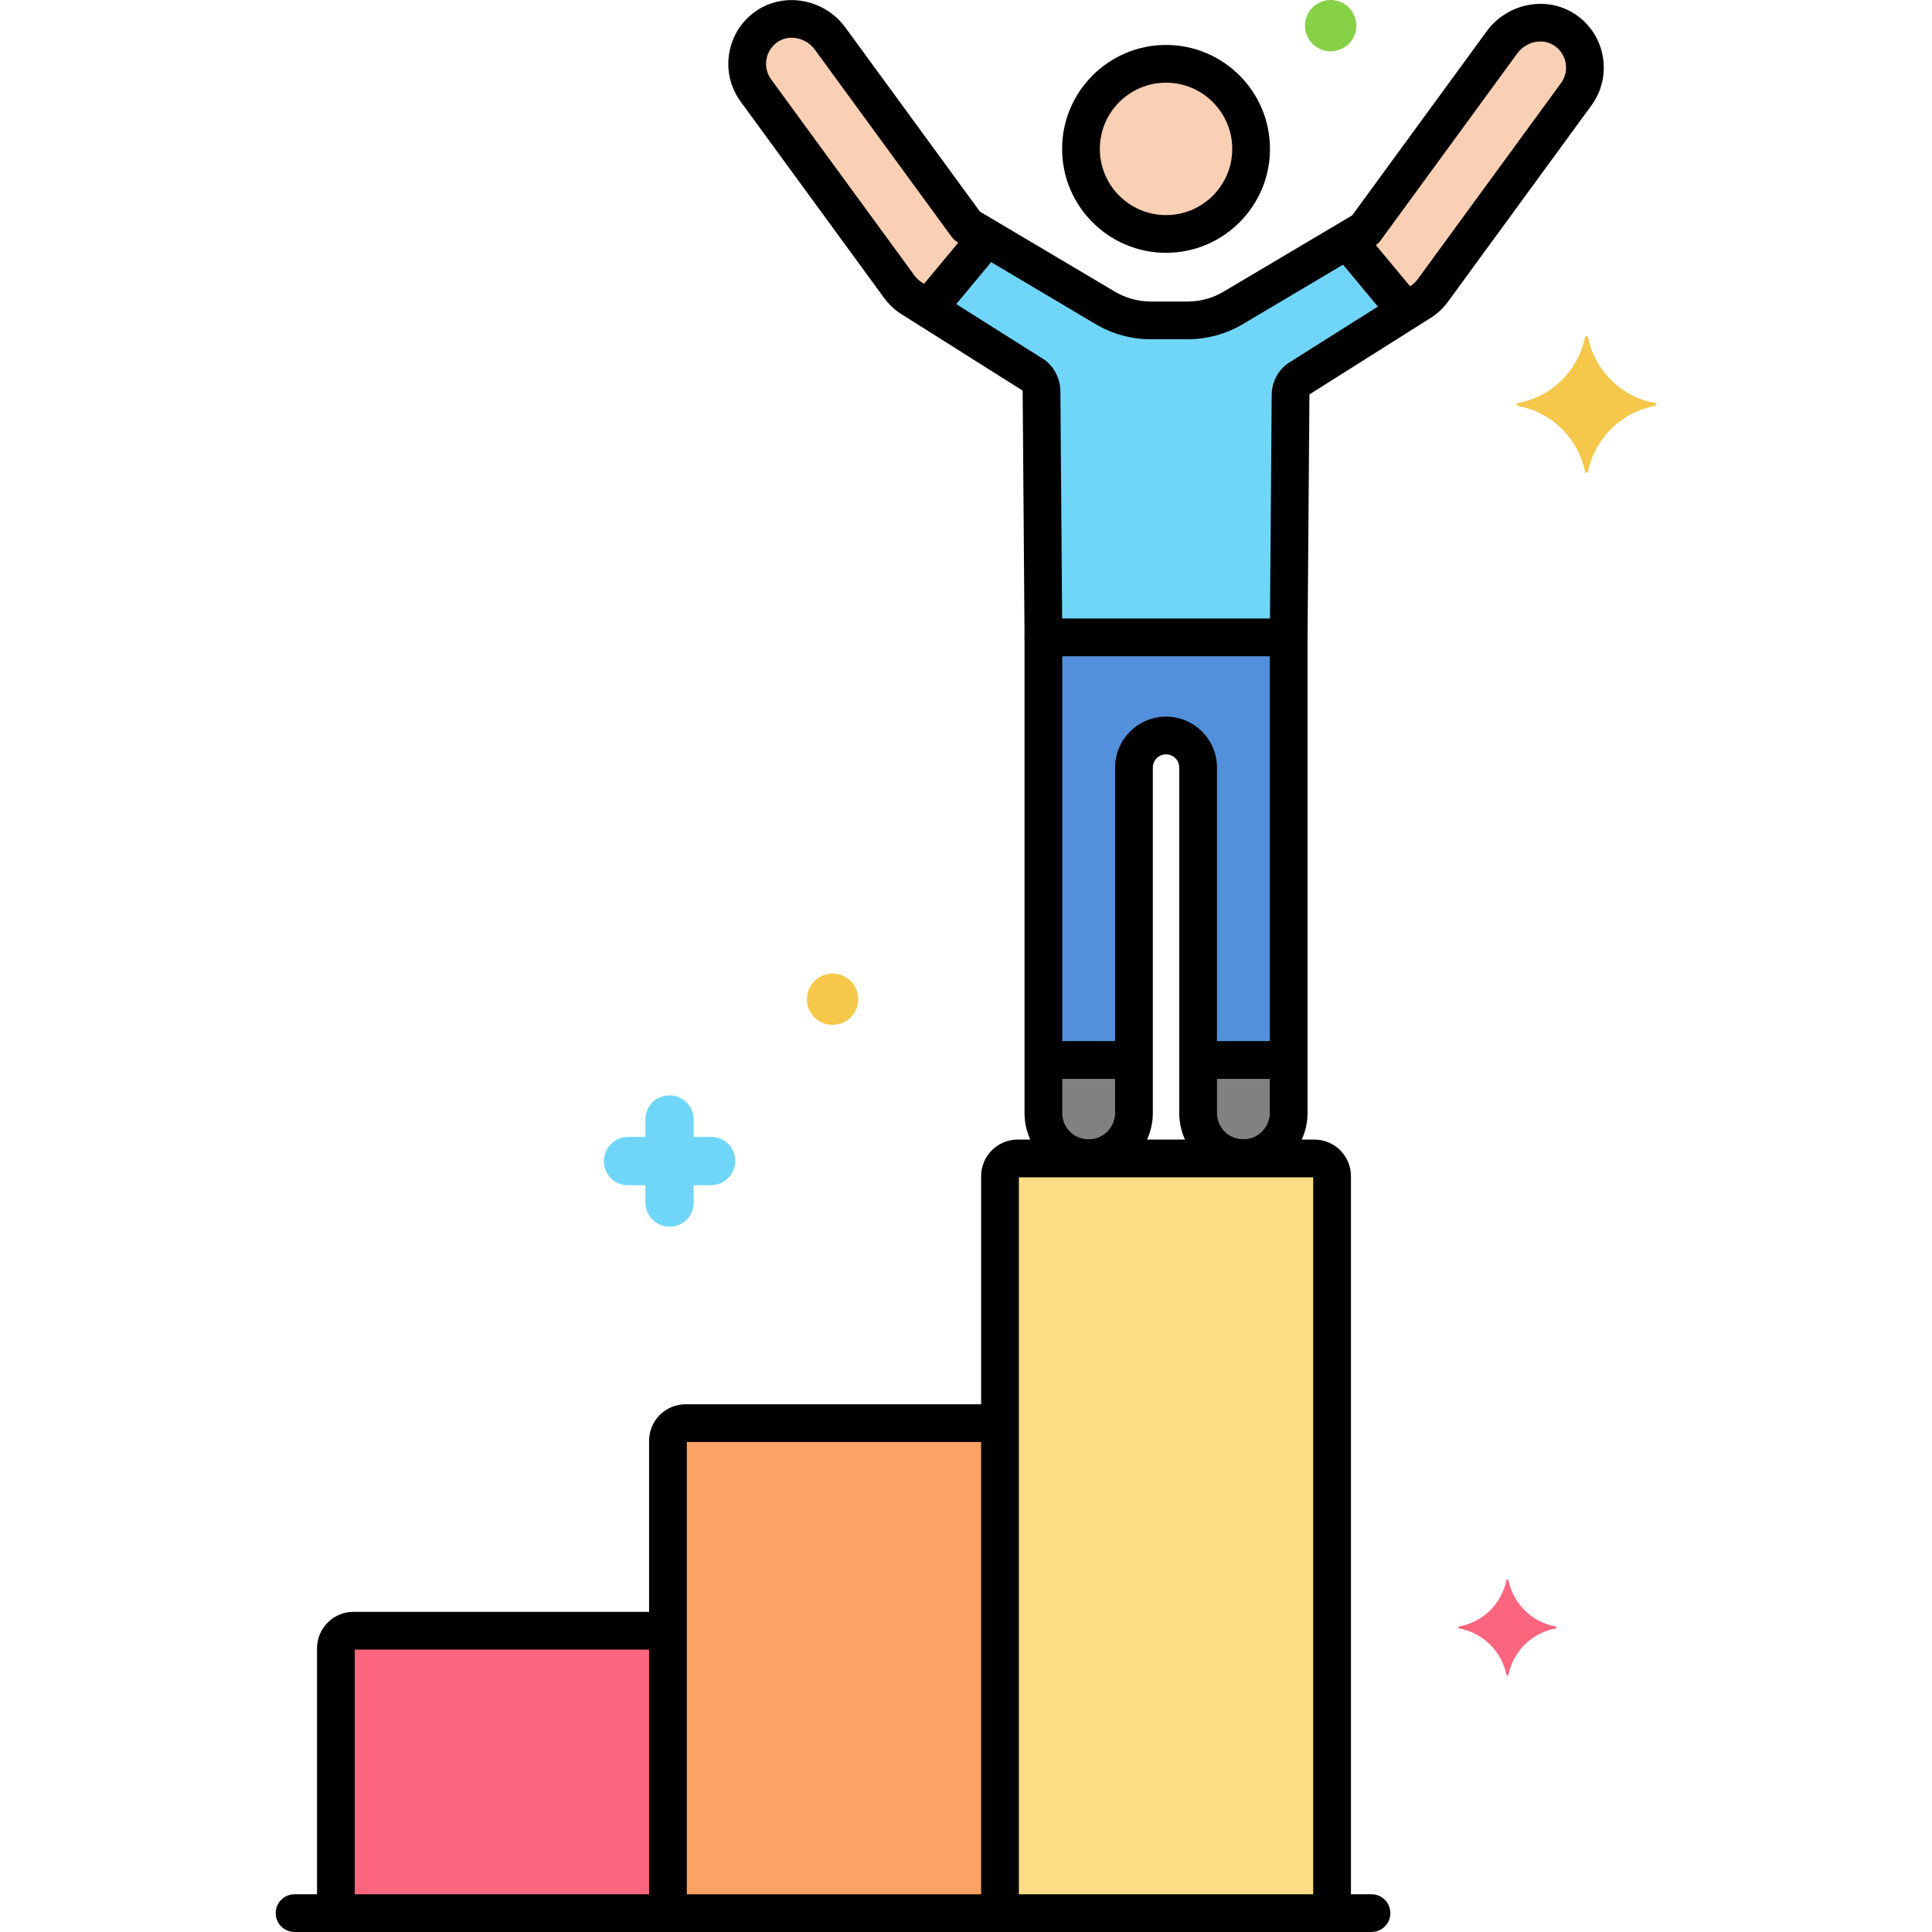 <?xml version="1.0" encoding="utf-8"?>
<!-- Generator: Adobe Illustrator 24.0.0, SVG Export Plug-In . SVG Version: 6.00 Build 0)  -->
<svg version="1.1" xmlns="http://www.w3.org/2000/svg" xmlns:xlink="http://www.w3.org/1999/xlink" x="0px" y="0px"
	 viewBox="0 0 256 256" enable-background="new 0 0 256 256" xml:space="preserve">
<g id="Layer_1">
</g>
<g id="Layer_2">
</g>
<g id="Layer_3">
</g>
<g id="Layer_4">
</g>
<g id="Layer_5">
</g>
<g id="Layer_6">
</g>
<g id="Layer_7">
</g>
<g id="Layer_8">
</g>
<g id="Layer_9">
</g>
<g id="Layer_10">
</g>
<g id="Layer_11">
</g>
<g id="Layer_12">
</g>
<g id="Layer_13">
</g>
<g id="Layer_14">
</g>
<g id="Layer_15">
</g>
<g id="Layer_16">
</g>
<g id="Layer_17">
</g>
<g id="Layer_18">
</g>
<g id="Layer_19">
</g>
<g id="Layer_20">
</g>
<g id="Layer_21">
</g>
<g id="Layer_22">
</g>
<g id="Layer_23">
</g>
<g id="Layer_24">
</g>
<g id="Layer_25">
</g>
<g id="Layer_26">
</g>
<g id="Layer_27">
</g>
<g id="Layer_28">
</g>
<g id="Layer_29">
</g>
<g id="Layer_30">
</g>
<g id="Layer_31">
</g>
<g id="Layer_32">
</g>
<g id="Layer_33">
</g>
<g id="Layer_34">
</g>
<g id="Layer_35">
</g>
<g id="Layer_36">
</g>
<g id="Layer_37">
</g>
<g id="Layer_38">
</g>
<g id="Layer_39">
</g>
<g id="Layer_40">
</g>
<g id="Layer_41">
</g>
<g id="Layer_42">
</g>
<g id="Layer_43">
</g>
<g id="Layer_44">
</g>
<g id="Layer_45">
</g>
<g id="Layer_46">
</g>
<g id="Layer_47">
</g>
<g id="Layer_48">
</g>
<g id="Layer_49">
</g>
<g id="Layer_50">
</g>
<g id="Layer_51">
</g>
<g id="Layer_52">
</g>
<g id="Layer_53">
</g>
<g id="Layer_54">
</g>
<g id="Layer_55">
</g>
<g id="Layer_56">
</g>
<g id="Layer_57">
</g>
<g id="Layer_58">
</g>
<g id="Layer_59">
</g>
<g id="Layer_60">
</g>
<g id="Layer_61">
</g>
<g id="Layer_62">
</g>
<g id="Layer_63">
</g>
<g id="Layer_64">
</g>
<g id="Layer_65">
</g>
<g id="Layer_66">
</g>
<g id="Layer_67">
</g>
<g id="Layer_68">
</g>
<g id="Layer_69">
</g>
<g id="Layer_70">
</g>
<g id="Layer_71">
</g>
<g id="Layer_72">
</g>
<g id="Layer_73">
</g>
<g id="Layer_74">
</g>
<g id="Layer_75">
</g>
<g id="Layer_76">
</g>
<g id="Layer_77">
</g>
<g id="Layer_78">
	<g>
		<g>
			<g>
				<circle fill="#F9D0B4" cx="154.506" cy="19.729" r="11.273"/>
			</g>
		</g>
		<g>
			<g>
				<path fill="#F9D0B4" d="M207.395,4.005c-2.709-1.858-6.444-1.038-8.382,1.614l-18.126,24.804l-17.472,10.368
					c-1.836,1.089-3.932,1.665-6.067,1.665h-4.842c-2.135,0-4.231-0.575-6.067-1.665l-18.314-10.868L109.999,5.12
					c-1.938-2.652-5.672-3.472-8.382-1.614c-2.804,1.922-3.446,5.766-1.455,8.491l19,26c0.478,0.655,1.085,1.206,1.782,1.62
					l15.821,9.981c0.005,0.003,0.009,0.005,0.014,0.008c0.786,0.469,1.228,1.356,1.228,2.271l0.25,32.579h32.5l0.25-32.079
					c0-0.916,0.441-1.802,1.228-2.271c0.005-0.003,0.009-0.005,0.014-0.008l15.821-9.981c0.697-0.414,1.304-0.965,1.782-1.62l19-26
					C210.842,9.771,210.199,5.928,207.395,4.005z"/>
			</g>
		</g>
		<g>
			<g>
				<path fill="#5290DB" d="M138.256,84.457v63c0,3.285,2.531,5.898,5.815,5.997c3.398,0.102,6.185-2.623,6.185-5.997v-45.75
					c0-2.347,1.903-4.25,4.25-4.25c2.347,0,4.25,1.903,4.25,4.25v45.75c0,3.285,2.531,5.898,5.815,5.997
					c3.398,0.102,6.185-2.623,6.185-5.997v-63H138.256z"/>
			</g>
		</g>
		<g>
			<g>
				<path fill="#818182" d="M138.256,140.457v7c0,3.285,2.531,5.898,5.815,5.997c3.398,0.102,6.185-2.623,6.185-5.997v-7H138.256z"
					/>
			</g>
		</g>
		<g>
			<g>
				<path fill="#818182" d="M158.756,140.457v7c0,3.285,2.531,5.898,5.815,5.997c3.398,0.102,6.185-2.623,6.185-5.997v-7H158.756z"
					/>
			</g>
		</g>
		<g>
			<g>
				<path fill="#70D6F9" d="M178.517,31.83l-15.102,8.962c-1.836,1.089-3.932,1.665-6.067,1.665h-4.842
					c-2.135,0-4.231-0.575-6.067-1.665l-15.666-9.297l-7.813,9.394l13.804,8.709c0.005,0.003,0.009,0.005,0.014,0.008
					c0.786,0.469,1.228,1.356,1.228,2.271l0.25,32.579h32.5l0.25-32.079c0-0.916,0.441-1.802,1.228-2.271
					c0.005-0.003,0.009-0.005,0.014-0.008l14.077-8.881L178.517,31.83z"/>
			</g>
		</g>
		<g>
			<g>
				<path fill="#FCDD86" d="M174.169,153.5h-39.325c-1.291,0-2.338,1.046-2.338,2.337V253.5h44v-97.663
					C176.506,154.546,175.46,153.5,174.169,153.5z"/>
			</g>
		</g>
		<g>
			<g>
				<path fill="#FCA265" d="M90.844,188.573c-1.291,0-2.338,1.047-2.338,2.338V253.5h44v-64.927H90.844z"/>
			</g>
		</g>
		<g>
			<g>
				<path fill="#FC657E" d="M46.844,216.078c-1.291,0-2.338,1.046-2.338,2.337V253.5h44v-37.422H46.844z"/>
			</g>
		</g>
		<g>
			<g>
				<path fill="#F5C84C" d="M219.319,53.396c-4.5-0.8-8-4.3-8.9-8.7c0-0.2-0.4-0.2-0.4,0c-0.9,4.4-4.4,7.9-8.9,8.7
					c-0.2,0-0.2,0.3,0,0.4c4.5,0.8,8,4.3,8.9,8.7c0,0.2,0.4,0.2,0.4,0c0.9-4.4,4.4-7.9,8.9-8.7
					C219.519,53.697,219.519,53.396,219.319,53.396z"/>
			</g>
		</g>
		<g>
			<g>
				<path fill="#FC657E" d="M206.129,215.51c-3.157-0.562-5.613-3.018-6.245-6.104c0-0.141-0.281-0.141-0.281,0
					c-0.632,3.087-3.087,5.543-6.245,6.104c-0.14,0-0.14,0.21,0,0.28c3.157,0.562,5.613,3.018,6.245,6.104
					c0,0.141,0.281,0.141,0.281,0c0.631-3.087,3.087-5.543,6.245-6.104C206.269,215.72,206.269,215.51,206.129,215.51z"/>
			</g>
		</g>
		<g>
			<g>
				<path fill="#70D6F9" d="M94.219,150.646h-2.3v-2.3c0-1.7-1.4-3.2-3.2-3.2s-3.2,1.4-3.2,3.2v2.3h-2.3c-1.7,0-3.2,1.4-3.2,3.2
					c0,1.8,1.4,3.2,3.2,3.2h2.3v2.3c0,1.7,1.4,3.2,3.2,3.2s3.2-1.4,3.2-3.2v-2.3h2.3c1.7,0,3.2-1.4,3.2-3.2
					C97.419,152.046,96.019,150.646,94.219,150.646z"/>
			</g>
		</g>
		<g>
			<g>
				<path fill="#F5C84C" d="M110.319,129c-1.878,0-3.4,1.522-3.4,3.4c0,1.878,1.522,3.4,3.4,3.4c1.878,0,3.4-1.522,3.4-3.4
					C113.719,130.522,112.196,129,110.319,129z"/>
			</g>
		</g>
		<g>
			<g>
				<path fill="#87D147" d="M176.319,0c-1.878,0-3.4,1.522-3.4,3.4c0,1.878,1.522,3.4,3.4,3.4c1.878,0,3.4-1.522,3.4-3.4
					C179.719,1.522,178.196,0,176.319,0z"/>
			</g>
		</g>
		<g>
			<g>
				<g>
					<path d="M154.507,5.956c-7.595,0-13.773,6.179-13.773,13.773c0,7.594,6.179,13.772,13.773,13.772
						c7.594,0,13.772-6.179,13.772-13.772C168.279,12.135,162.101,5.956,154.507,5.956z M154.507,28.502
						c-4.838,0-8.773-3.936-8.773-8.772c0-4.838,3.936-8.773,8.773-8.773c4.837,0,8.772,3.936,8.772,8.773
						C163.279,24.566,159.344,28.502,154.507,28.502z"/>
				</g>
			</g>
		</g>
		<g>
			<g>
				<g>
					<path d="M212.385,7.523c-0.391-2.285-1.66-4.267-3.575-5.58c-3.749-2.57-9.049-1.584-11.814,2.201l-17.823,24.391
						l-17.033,10.107c-1.447,0.859-3.104,1.313-4.79,1.313h-4.842c-1.686,0-3.343-0.454-4.791-1.314l-17.874-10.606L112.018,3.645
						c-2.765-3.785-8.065-4.772-11.814-2.201c-1.915,1.313-3.185,3.295-3.575,5.58c-0.391,2.286,0.148,4.576,1.516,6.447l19,26
						c0.681,0.933,1.531,1.705,2.467,2.26l15.866,10.01c0.011,0.021,0.03,0.071,0.03,0.156l0.25,32.579
						c0.011,1.373,1.127,2.48,2.5,2.48h32.5c1.373,0,2.489-1.107,2.5-2.48l0.25-32.099c0-0.076,0.023-0.126,0.013-0.126h-0.001
						c0.021-0.013,0.043-0.026,0.063-0.039l15.763-9.946c0.994-0.59,1.844-1.362,2.524-2.295l19-25.999
						C212.237,12.1,212.775,9.81,212.385,7.523z M206.832,11.021l-19,26c-0.28,0.384-0.631,0.702-1.098,0.98l-15.765,9.947
						c-0.006,0.003-0.011,0.006-0.017,0.01c-1.509,0.9-2.446,2.593-2.446,4.398l-0.23,29.599h-27.539l-0.23-30.079
						c0-1.823-0.937-3.517-2.445-4.418c-0.005-0.003-0.01-0.006-0.016-0.009l-15.825-9.983c-0.41-0.243-0.759-0.562-1.04-0.945
						l-19-26.001c-0.563-0.771-0.785-1.713-0.624-2.654s0.685-1.758,1.474-2.3c1.542-1.055,3.764-0.598,4.95,1.027l18.126,24.805
						c0.2,0.273,0.452,0.503,0.743,0.676l18.314,10.867c2.22,1.318,4.759,2.015,7.343,2.015h4.842c2.584,0,5.123-0.696,7.342-2.014
						l17.473-10.368c0.291-0.173,0.544-0.402,0.743-0.676l18.126-24.804c1.187-1.625,3.408-2.083,4.949-1.028
						c0.79,0.542,1.313,1.358,1.475,2.3S207.396,10.25,206.832,11.021z"/>
				</g>
			</g>
		</g>
		<g>
			<g>
				<path d="M170.757,81.956c-1.381,0-2.5,1.119-2.5,2.5v63c0,0.955-0.378,1.847-1.063,2.512c-0.684,0.666-1.582,1.019-2.547,0.986
					c-1.933-0.058-3.39-1.562-3.39-3.498v-45.75c0-3.722-3.028-6.75-6.75-6.75s-6.75,3.028-6.75,6.75v45.75
					c0,0.955-0.378,1.847-1.063,2.512c-0.684,0.666-1.587,1.019-2.547,0.986c-1.933-0.058-3.39-1.562-3.39-3.498v-63
					c0-1.381-1.119-2.5-2.5-2.5s-2.5,1.119-2.5,2.5v63c0,4.625,3.619,8.357,8.239,8.496c2.327,0.077,4.516-0.782,6.18-2.396
					c1.664-1.615,2.581-3.781,2.581-6.101v-45.75c0-0.965,0.785-1.75,1.75-1.75s1.75,0.785,1.75,1.75v45.75
					c0,4.625,3.619,8.357,8.239,8.496c0.089,0.003,0.177,0.004,0.265,0.004c2.223,0,4.314-0.847,5.915-2.399
					c1.664-1.615,2.581-3.781,2.581-6.101v-63C173.257,83.075,172.138,81.956,170.757,81.956z"/>
			</g>
		</g>
		<g>
			<g>
				<path d="M174.169,151h-39.325c-2.667,0-4.837,2.17-4.837,4.838v96.244c0,1.381,1.119,2.5,2.5,2.5s2.5-1.119,2.5-2.5V156h39
					v96.461c0,1.381,1.119,2.5,2.5,2.5s2.5-1.119,2.5-2.5v-96.623C179.007,153.17,176.837,151,174.169,151z"/>
			</g>
		</g>
		<g>
			<g>
				<path d="M131.812,186.073H90.844c-2.667,0-4.837,2.17-4.837,4.837v61.799c0,1.381,1.119,2.5,2.5,2.5s2.5-1.119,2.5-2.5v-61.636
					h40.806c1.381,0,2.5-1.119,2.5-2.5S133.193,186.073,131.812,186.073z"/>
			</g>
		</g>
		<g>
			<g>
				<path d="M87.438,213.577H46.844c-2.667,0-4.837,2.17-4.837,4.838v34.025c0,1.381,1.119,2.5,2.5,2.5s2.5-1.119,2.5-2.5v-33.863
					h40.432c1.381,0,2.5-1.119,2.5-2.5S88.819,213.577,87.438,213.577z"/>
			</g>
		</g>
		<g>
			<g>
				<path d="M181.731,251h-142.7c-1.381,0-2.5,1.119-2.5,2.5s1.119,2.5,2.5,2.5h142.7c1.381,0,2.5-1.119,2.5-2.5
					S183.112,251,181.731,251z"/>
			</g>
		</g>
		<g>
			<g>
				<path d="M149.437,137.956h-10.593c-1.381,0-2.5,1.119-2.5,2.5s1.119,2.5,2.5,2.5h10.593c1.381,0,2.5-1.119,2.5-2.5
					S150.818,137.956,149.437,137.956z"/>
			</g>
		</g>
		<g>
			<g>
				<path d="M169.917,137.956h-10.5c-1.381,0-2.5,1.119-2.5,2.5s1.119,2.5,2.5,2.5h10.5c1.381,0,2.5-1.119,2.5-2.5
					S171.298,137.956,169.917,137.956z"/>
			</g>
		</g>
		<g>
			<g>
				<path d="M131.977,30.049c-1.06-0.883-2.638-0.738-3.521,0.323l-7.087,8.521c-0.883,1.062-0.738,2.638,0.323,3.521
					c0.467,0.389,1.034,0.578,1.597,0.578c0.717,0,1.429-0.307,1.923-0.901l7.087-8.521
					C133.183,32.508,133.038,30.932,131.977,30.049z"/>
			</g>
		</g>
		<g>
			<g>
				<path d="M187.731,38.999l-6.718-8.077c-0.883-1.063-2.461-1.208-3.521-0.323c-1.062,0.883-1.206,2.459-0.323,3.521l6.718,8.077
					c0.494,0.595,1.206,0.901,1.923,0.901c0.563,0,1.131-0.189,1.598-0.578C188.47,41.637,188.614,40.061,187.731,38.999z"/>
			</g>
		</g>
	</g>
</g>
<g id="Layer_79">
</g>
<g id="Layer_80">
</g>
<g id="Layer_81">
</g>
<g id="Layer_82">
</g>
<g id="Layer_83">
</g>
<g id="Layer_84">
</g>
<g id="Layer_85">
</g>
<g id="Layer_86">
</g>
<g id="Layer_87">
</g>
<g id="Layer_88">
</g>
<g id="Layer_89">
</g>
<g id="Layer_90">
</g>
</svg>
